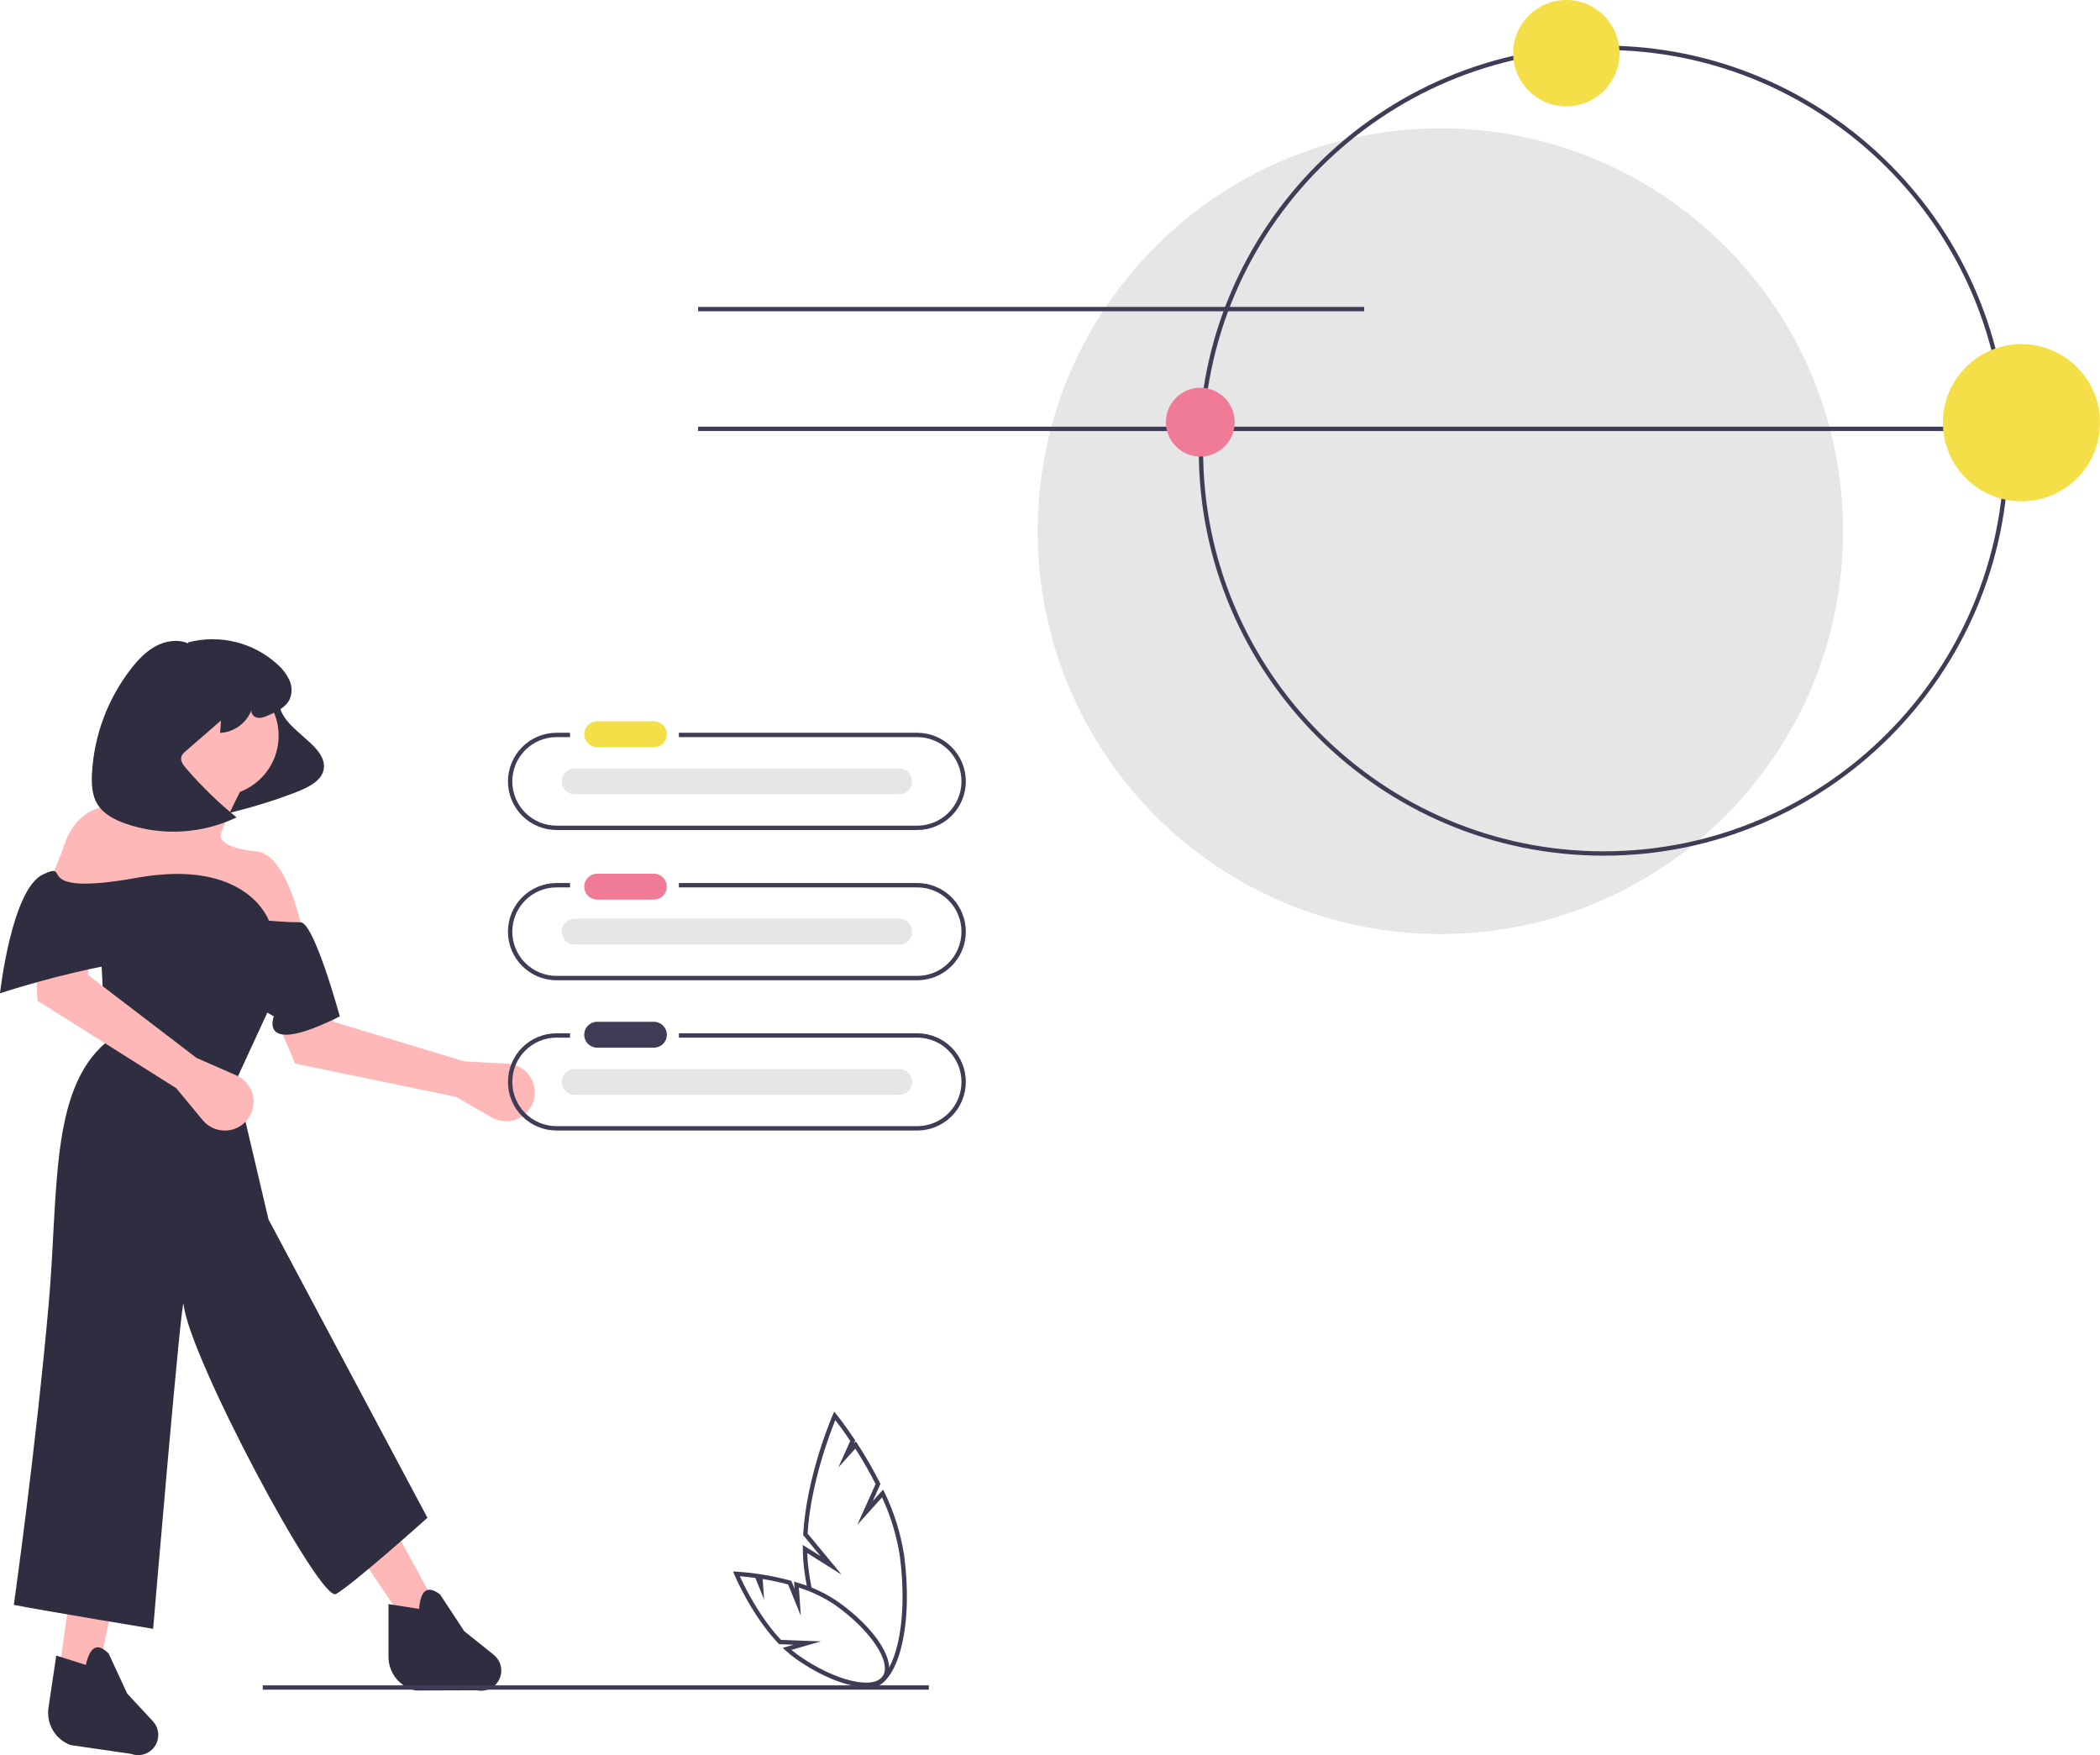 <svg width="286" height="239" viewBox="0 0 286 239" fill="none" xmlns="http://www.w3.org/2000/svg">
<g clip-path="url(#clip0)">
<path d="M62.083 149.356L66.967 152.163C67.461 152.447 68.011 152.62 68.579 152.669C69.147 152.719 69.719 152.644 70.254 152.45C70.79 152.256 71.277 151.947 71.681 151.545C72.086 151.143 72.397 150.658 72.595 150.123V150.123C72.808 149.548 72.882 148.93 72.813 148.321C72.743 147.711 72.532 147.127 72.195 146.614C71.858 146.101 71.406 145.674 70.875 145.368C70.343 145.062 69.747 144.885 69.135 144.851L63.221 144.526L45.406 139.133L42.534 128.377L35.023 132.596L40.187 144.825L62.083 149.356Z" fill="#FFB8B8"/>
<path d="M38.8 93.53C37.67 94.811 37.874 96.352 38.697 97.603C39.519 98.854 40.889 99.894 42.087 100.998C42.856 101.707 43.569 102.46 43.913 103.313C44.103 103.749 44.166 104.23 44.093 104.7C44.02 105.17 43.815 105.61 43.502 105.968C42.717 106.897 41.255 107.526 39.829 108.064C35.751 109.595 31.544 110.754 27.257 111.527C30.868 107.307 32.676 102.554 32.411 97.976C32.355 97.015 32.213 96.045 32.548 95.082C32.779 94.504 33.143 93.989 33.611 93.579C34.079 93.17 34.638 92.877 35.241 92.725C36.677 92.313 38.567 92.721 38.787 93.662" fill="#2F2E41"/>
<path d="M7.863 228.962L13.03 229.187L23.229 182.067L14.378 182.447L7.863 228.962Z" fill="#FFB8B8"/>
<path d="M59.535 218.85L55.267 221.097L28.566 181.474L37.069 177.728L59.535 218.85Z" fill="#FFB8B8"/>
<path d="M29.773 108.362C34.287 108.362 37.946 104.702 37.946 100.187C37.946 95.672 34.287 92.012 29.773 92.012C25.259 92.012 21.599 95.672 21.599 100.187C21.599 104.702 25.259 108.362 29.773 108.362Z" fill="#FFB8B8"/>
<path d="M25.611 104.473C25.611 104.473 22.691 110.54 18.647 110.316C18.647 110.316 11.008 107.17 8.537 115.709L5.841 122.45L41.562 128.517C41.562 128.517 39.54 116.158 34.822 115.933C34.822 115.933 29.431 115.484 30.105 113.462C30.779 111.439 33.25 106.72 33.25 106.72L25.611 104.473Z" fill="#FFB8B8"/>
<path d="M37.518 135.483L32.127 147.168L36.57 166.054L58.212 206.678C58.212 206.678 48.245 215.622 45.76 217.057C43.605 218.301 25.663 184.571 25.008 177.619C24.792 175.325 20.858 221.801 20.858 221.801C20.858 221.801 6.026 219.353 1.884 218.539C1.884 218.539 4.868 197.4 6.627 177.619C7.984 162.371 6.75 148.553 14.378 142L13.704 128.966L31.677 128.292L37.518 135.483Z" fill="#2F2E41"/>
<path d="M9.603 237.629L17.852 238.827C18.491 239.065 19.196 239.057 19.83 238.803C20.463 238.55 20.98 238.07 21.279 237.457V237.457C21.521 236.959 21.608 236.398 21.526 235.85C21.445 235.302 21.2 234.791 20.823 234.385L17.321 230.613L14.801 225.175C13.294 223.635 12.264 224.179 11.688 226.709L7.66 225.444L6.603 232.545C6.445 233.608 6.657 234.693 7.203 235.618C7.749 236.544 8.596 237.253 9.603 237.629V237.629Z" fill="#2F2E41"/>
<path d="M56.622 230.198L64.958 230.169C65.626 230.31 66.322 230.198 66.911 229.854C67.5 229.511 67.941 228.96 68.146 228.309V228.309C68.313 227.781 68.316 227.214 68.155 226.684C67.993 226.153 67.676 225.684 67.243 225.338L63.225 222.123L59.932 217.114C58.215 215.813 57.276 216.503 57.078 219.09L52.908 218.431V225.611C52.908 226.686 53.277 227.728 53.953 228.563C54.629 229.397 55.572 229.975 56.622 230.198V230.198Z" fill="#2F2E41"/>
<path d="M25.644 87.62C24.256 87.013 22.604 87.251 21.264 87.958C19.923 88.664 18.852 89.791 17.915 90.982C14.688 95.102 12.806 100.115 12.524 105.342C12.451 106.77 12.52 108.28 13.264 109.502C14.081 110.845 15.576 111.616 17.058 112.141C22.025 113.872 27.475 113.572 32.222 111.306C29.726 109.282 27.416 107.038 25.321 104.601C24.928 104.144 24.518 103.557 24.717 102.989C24.843 102.713 25.038 102.473 25.283 102.294L30.096 98.114L29.974 99.805C30.931 99.749 31.851 99.414 32.62 98.841C33.388 98.268 33.972 97.482 34.299 96.581C34.067 97.049 34.51 97.624 35.022 97.73C35.534 97.835 36.052 97.624 36.532 97.417C37.697 96.916 38.962 96.32 39.478 95.162C39.641 94.754 39.718 94.317 39.707 93.877C39.695 93.438 39.594 93.006 39.41 92.607C39.036 91.811 38.503 91.1 37.844 90.519C36.225 89.024 34.256 87.962 32.118 87.43C29.98 86.899 27.743 86.915 25.613 87.477" fill="#2F2E41"/>
<path d="M24.012 148.187L27.6 152.529C27.963 152.968 28.418 153.323 28.932 153.568C29.447 153.814 30.008 153.944 30.578 153.95C31.148 153.957 31.713 153.838 32.232 153.604C32.752 153.369 33.214 153.024 33.586 152.593C33.987 152.129 34.273 151.577 34.422 150.982C34.571 150.386 34.578 149.765 34.443 149.166C34.307 148.568 34.033 148.01 33.643 147.536C33.252 147.063 32.756 146.688 32.194 146.442L26.77 144.062L11.979 132.761L13.062 121.681L4.549 122.997L5.096 136.26L24.012 148.187Z" fill="#FFB8B8"/>
<path d="M46.28 138.404C46.28 138.404 42.782 125.59 40.937 125.593C39.091 125.596 36.62 125.371 36.62 125.371C36.62 125.371 33.699 116.832 18.647 119.529C3.595 122.225 10.11 117.057 5.841 119.079C1.573 121.102 -1.52588e-05 135.258 -1.52588e-05 135.258C-1.52588e-05 135.258 23.14 127.618 28.083 131.888C30.921 134.371 34.008 136.554 37.294 138.404C37.294 138.404 35.047 144.022 46.28 138.404Z" fill="#2F2E41"/>
<path d="M126.501 229.495H35.783V230.088H126.501V229.495Z" fill="#3F3D56"/>
<path d="M196.169 127.194C226.459 127.194 251.015 102.633 251.015 72.337C251.015 42.04 226.459 17.479 196.169 17.479C165.879 17.479 141.324 42.04 141.324 72.337C141.324 102.633 165.879 127.194 196.169 127.194Z" fill="#E6E6E6"/>
<path d="M185.793 41.794H95.076V42.388H185.793V41.794Z" fill="#3F3D56"/>
<path d="M273.249 58.103H95.076V58.696H273.249V58.103Z" fill="#3F3D56"/>
<path d="M218.404 116.519C187.998 116.519 163.262 91.777 163.262 61.365C163.262 30.953 187.998 6.211 218.404 6.211C248.809 6.211 273.546 30.953 273.546 61.365C273.546 91.777 248.809 116.519 218.404 116.519ZM218.404 6.804C188.325 6.804 163.855 31.28 163.855 61.365C163.855 91.45 188.325 115.926 218.404 115.926C248.482 115.926 272.953 91.45 272.953 61.365C272.953 31.28 248.482 6.804 218.404 6.804V6.804Z" fill="#3F3D56"/>
<path d="M213.316 14.482C217.315 14.482 220.556 11.241 220.556 7.241C220.556 3.242 217.315 0 213.316 0C209.318 0 206.077 3.242 206.077 7.241C206.077 11.241 209.318 14.482 213.316 14.482Z" fill="#F5DF49"/>
<path d="M163.469 62.169C166.056 62.169 168.153 60.072 168.153 57.484C168.153 54.896 166.056 52.798 163.469 52.798C160.882 52.798 158.784 54.896 158.784 57.484C158.784 60.072 160.882 62.169 163.469 62.169Z" fill="#EF7B97"/>
<path d="M275.301 68.262C281.21 68.262 286 63.471 286 57.561C286 51.651 281.21 46.86 275.301 46.86C269.393 46.86 264.603 51.651 264.603 57.561C264.603 63.471 269.393 68.262 275.301 68.262Z" fill="#F5DF49"/>
<path d="M124.918 99.783H92.456V100.376H124.918C126.517 100.376 128.049 101.011 129.18 102.142C130.31 103.272 130.945 104.805 130.945 106.404C130.945 108.002 130.31 109.535 129.18 110.666C128.049 111.796 126.517 112.431 124.918 112.431H75.797C74.199 112.431 72.666 111.796 71.536 110.666C70.406 109.535 69.771 108.002 69.771 106.404C69.771 104.805 70.406 103.272 71.536 102.142C72.666 101.011 74.199 100.376 75.797 100.376H77.633V99.783H75.797C74.042 99.783 72.358 100.481 71.117 101.722C69.876 102.964 69.178 104.648 69.178 106.404C69.178 108.159 69.876 109.843 71.117 111.085C72.358 112.326 74.042 113.024 75.797 113.024H124.918C126.674 113.024 128.357 112.326 129.599 111.085C130.84 109.843 131.537 108.159 131.537 106.404C131.537 104.648 130.84 102.964 129.599 101.722C128.357 100.481 126.674 99.783 124.918 99.783Z" fill="#3F3D56"/>
<path d="M124.918 120.243H92.456V120.836H124.918C126.517 120.836 128.049 121.471 129.18 122.602C130.31 123.732 130.945 125.265 130.945 126.864C130.945 128.462 130.31 129.995 129.18 131.126C128.049 132.256 126.517 132.891 124.918 132.891H75.797C74.199 132.891 72.666 132.256 71.536 131.126C70.406 129.995 69.771 128.462 69.771 126.864C69.771 125.265 70.406 123.732 71.536 122.602C72.666 121.471 74.199 120.836 75.797 120.836H77.633V120.243H75.797C74.042 120.243 72.358 120.941 71.117 122.182C69.876 123.424 69.178 125.108 69.178 126.864C69.178 128.62 69.876 130.304 71.117 131.545C72.358 132.787 74.042 133.484 75.797 133.484H124.918C126.674 133.484 128.357 132.787 129.599 131.545C130.84 130.304 131.537 128.62 131.537 126.864C131.537 125.108 130.84 123.424 129.599 122.182C128.357 120.941 126.674 120.243 124.918 120.243Z" fill="#3F3D56"/>
<path d="M124.918 140.704H92.456V141.297H124.918C126.517 141.297 128.049 141.932 129.18 143.062C130.31 144.192 130.945 145.725 130.945 147.324C130.945 148.923 130.31 150.456 129.18 151.586C128.049 152.716 126.517 153.351 124.918 153.351H75.797C74.199 153.351 72.666 152.716 71.536 151.586C70.406 150.456 69.771 148.923 69.771 147.324C69.771 145.725 70.406 144.192 71.536 143.062C72.666 141.932 74.199 141.297 75.797 141.297H77.633V140.704H75.797C74.042 140.704 72.358 141.401 71.117 142.643C69.876 143.884 69.178 145.568 69.178 147.324C69.178 149.08 69.876 150.764 71.117 152.005C72.358 153.247 74.042 153.944 75.797 153.944H124.918C126.674 153.944 128.357 153.247 129.599 152.005C130.84 150.764 131.537 149.08 131.537 147.324C131.537 145.568 130.84 143.884 129.599 142.643C128.357 141.401 126.674 140.704 124.918 140.704V140.704Z" fill="#3F3D56"/>
<path d="M81.297 98.216C80.835 98.224 80.394 98.413 80.07 98.743C79.745 99.073 79.564 99.517 79.564 99.98C79.564 100.442 79.745 100.886 80.07 101.216C80.394 101.546 80.835 101.735 81.297 101.743H89.031C89.497 101.749 89.947 101.57 90.282 101.245C90.617 100.92 90.809 100.475 90.817 100.008C90.825 99.542 90.647 99.091 90.323 98.755C89.999 98.419 89.555 98.225 89.088 98.216C89.069 98.216 89.05 98.216 89.031 98.216H81.297Z" fill="#F5DF49"/>
<path d="M81.297 118.973C80.835 118.981 80.394 119.17 80.07 119.5C79.745 119.83 79.564 120.274 79.564 120.736C79.564 121.199 79.745 121.643 80.07 121.973C80.394 122.303 80.835 122.492 81.297 122.499H89.031C89.497 122.506 89.947 122.327 90.282 122.001C90.617 121.676 90.809 121.232 90.817 120.765C90.825 120.298 90.647 119.848 90.323 119.512C89.999 119.176 89.555 118.982 89.088 118.973C89.069 118.973 89.05 118.973 89.031 118.973H81.297Z" fill="#EF7B97"/>
<path d="M81.297 139.137C80.835 139.144 80.394 139.334 80.069 139.663C79.745 139.993 79.563 140.437 79.563 140.9C79.563 141.363 79.745 141.807 80.069 142.137C80.394 142.466 80.835 142.656 81.297 142.663H89.031C89.498 142.67 89.949 142.492 90.284 142.166C90.62 141.841 90.813 141.396 90.82 140.929C90.828 140.462 90.65 140.01 90.325 139.674C90.001 139.338 89.556 139.145 89.088 139.137C89.069 139.136 89.05 139.136 89.031 139.137H81.297Z" fill="#3F3D56"/>
<path d="M78.23 104.64C77.767 104.648 77.326 104.837 77.002 105.167C76.678 105.497 76.496 105.941 76.496 106.404C76.496 106.866 76.678 107.31 77.002 107.64C77.326 107.97 77.767 108.159 78.23 108.167H122.428C122.66 108.171 122.89 108.13 123.106 108.045C123.322 107.96 123.519 107.833 123.686 107.672C123.853 107.511 123.986 107.319 124.079 107.106C124.171 106.893 124.22 106.664 124.224 106.433C124.228 106.201 124.186 105.97 124.101 105.755C124.015 105.539 123.888 105.342 123.727 105.176C123.565 105.009 123.373 104.876 123.16 104.784C122.947 104.693 122.718 104.644 122.486 104.64C122.467 104.64 122.447 104.64 122.428 104.64H78.23Z" fill="#E6E6E6"/>
<path d="M78.23 125.101C77.767 125.108 77.326 125.297 77.002 125.627C76.678 125.957 76.496 126.401 76.496 126.864C76.496 127.326 76.678 127.77 77.002 128.1C77.326 128.43 77.767 128.619 78.23 128.627H122.428C122.66 128.631 122.89 128.59 123.106 128.505C123.322 128.42 123.519 128.294 123.686 128.133C123.853 127.971 123.986 127.779 124.079 127.566C124.171 127.354 124.22 127.125 124.224 126.893C124.228 126.661 124.186 126.43 124.101 126.215C124.015 125.999 123.888 125.802 123.727 125.636C123.565 125.469 123.373 125.337 123.16 125.245C122.947 125.153 122.718 125.104 122.486 125.101C122.467 125.1 122.447 125.1 122.428 125.101H78.23Z" fill="#E6E6E6"/>
<path d="M78.23 145.561C77.767 145.569 77.326 145.758 77.002 146.087C76.678 146.417 76.496 146.861 76.496 147.324C76.496 147.787 76.678 148.231 77.002 148.56C77.326 148.89 77.767 149.079 78.23 149.087H122.428C122.66 149.091 122.89 149.05 123.106 148.965C123.322 148.88 123.519 148.754 123.686 148.593C123.853 148.432 123.986 148.239 124.079 148.027C124.171 147.814 124.22 147.585 124.224 147.353C124.228 147.121 124.186 146.891 124.101 146.675C124.015 146.459 123.888 146.263 123.727 146.096C123.565 145.93 123.373 145.797 123.16 145.705C122.947 145.613 122.718 145.564 122.486 145.561C122.467 145.561 122.447 145.561 122.428 145.561H78.23Z" fill="#E6E6E6"/>
<path d="M123.135 211.794C122.674 208.823 121.776 205.936 120.468 203.228L120.277 202.834L118.861 204.404L119.91 202.065L119.842 201.93C118.916 200.096 117.89 198.316 116.768 196.596L116.56 196.277L116.283 196.585L116.477 196.151L116.38 196.005C114.99 193.921 113.923 192.603 113.912 192.59L113.611 192.218L113.417 192.661C113.381 192.742 109.853 200.873 109.386 208.907L109.379 209.032L111.753 211.902L109.332 210.382L109.336 210.934C109.343 211.878 109.407 212.821 109.528 213.758C109.635 214.563 109.76 215.35 109.905 216.117C110.134 216.124 110.356 216.193 110.549 216.318C110.381 215.46 110.237 214.579 110.116 213.674C110.022 212.951 109.963 212.217 109.94 211.485L114.623 214.426L109.985 208.819C110.408 202.027 113.028 195.183 113.764 193.377C114.159 193.889 114.904 194.884 115.795 196.212L114.175 199.824L116.485 197.263C117.486 198.822 118.408 200.43 119.248 202.082L116.754 207.644L120.127 203.903C121.305 206.437 122.12 209.124 122.549 211.886C123.139 216.346 123.024 220.63 122.224 223.95C121.458 227.13 120.109 229.085 118.521 229.314C118.194 229.359 117.861 229.339 117.542 229.255C117.286 229.437 116.978 229.531 116.665 229.523H116.578C117.071 229.797 117.623 229.945 118.186 229.955C118.325 229.955 118.464 229.945 118.602 229.925C120.469 229.657 121.959 227.588 122.799 224.101C123.617 220.706 123.737 216.338 123.135 211.794Z" fill="#3F3D56"/>
<path d="M117.911 229.721C115.469 229.721 111.948 228.377 108.456 225.931C107.942 225.568 107.451 225.174 106.986 224.75L106.595 224.392L108.074 223.966L106.105 223.894L106.022 223.807C102.331 219.941 100.034 214.479 100.011 214.425L99.832 213.993L100.298 214.014C100.345 214.017 101.454 214.069 103.122 214.306L103.226 214.32V214.319L103.591 214.375C104.953 214.582 106.302 214.866 107.632 215.224L107.774 215.263L108.218 216.356L108.15 215.375L108.557 215.493C110.487 216.05 112.319 216.9 113.991 218.013C119.302 221.732 122.24 226.381 120.687 228.6C120.156 229.358 119.178 229.72 117.911 229.721ZM107.788 224.666C108.113 224.94 108.45 225.202 108.797 225.446C113.661 228.853 118.883 230.141 120.201 228.26C121.518 226.378 118.521 221.91 113.657 218.503C112.156 217.504 110.521 216.724 108.8 216.185L109.063 220.016L107.336 215.759C106.198 215.457 105.033 215.208 103.868 215.019L104.059 217.799L102.87 214.869C101.948 214.742 101.206 214.674 100.754 214.639C101.37 215.992 103.405 220.169 106.368 223.31L111.802 223.509L107.788 224.666Z" fill="#3F3D56"/>
</g>
<defs>
<clipPath id="clip0">
<rect width="286" height="239" fill="white"/>
</clipPath>
</defs>
</svg>
